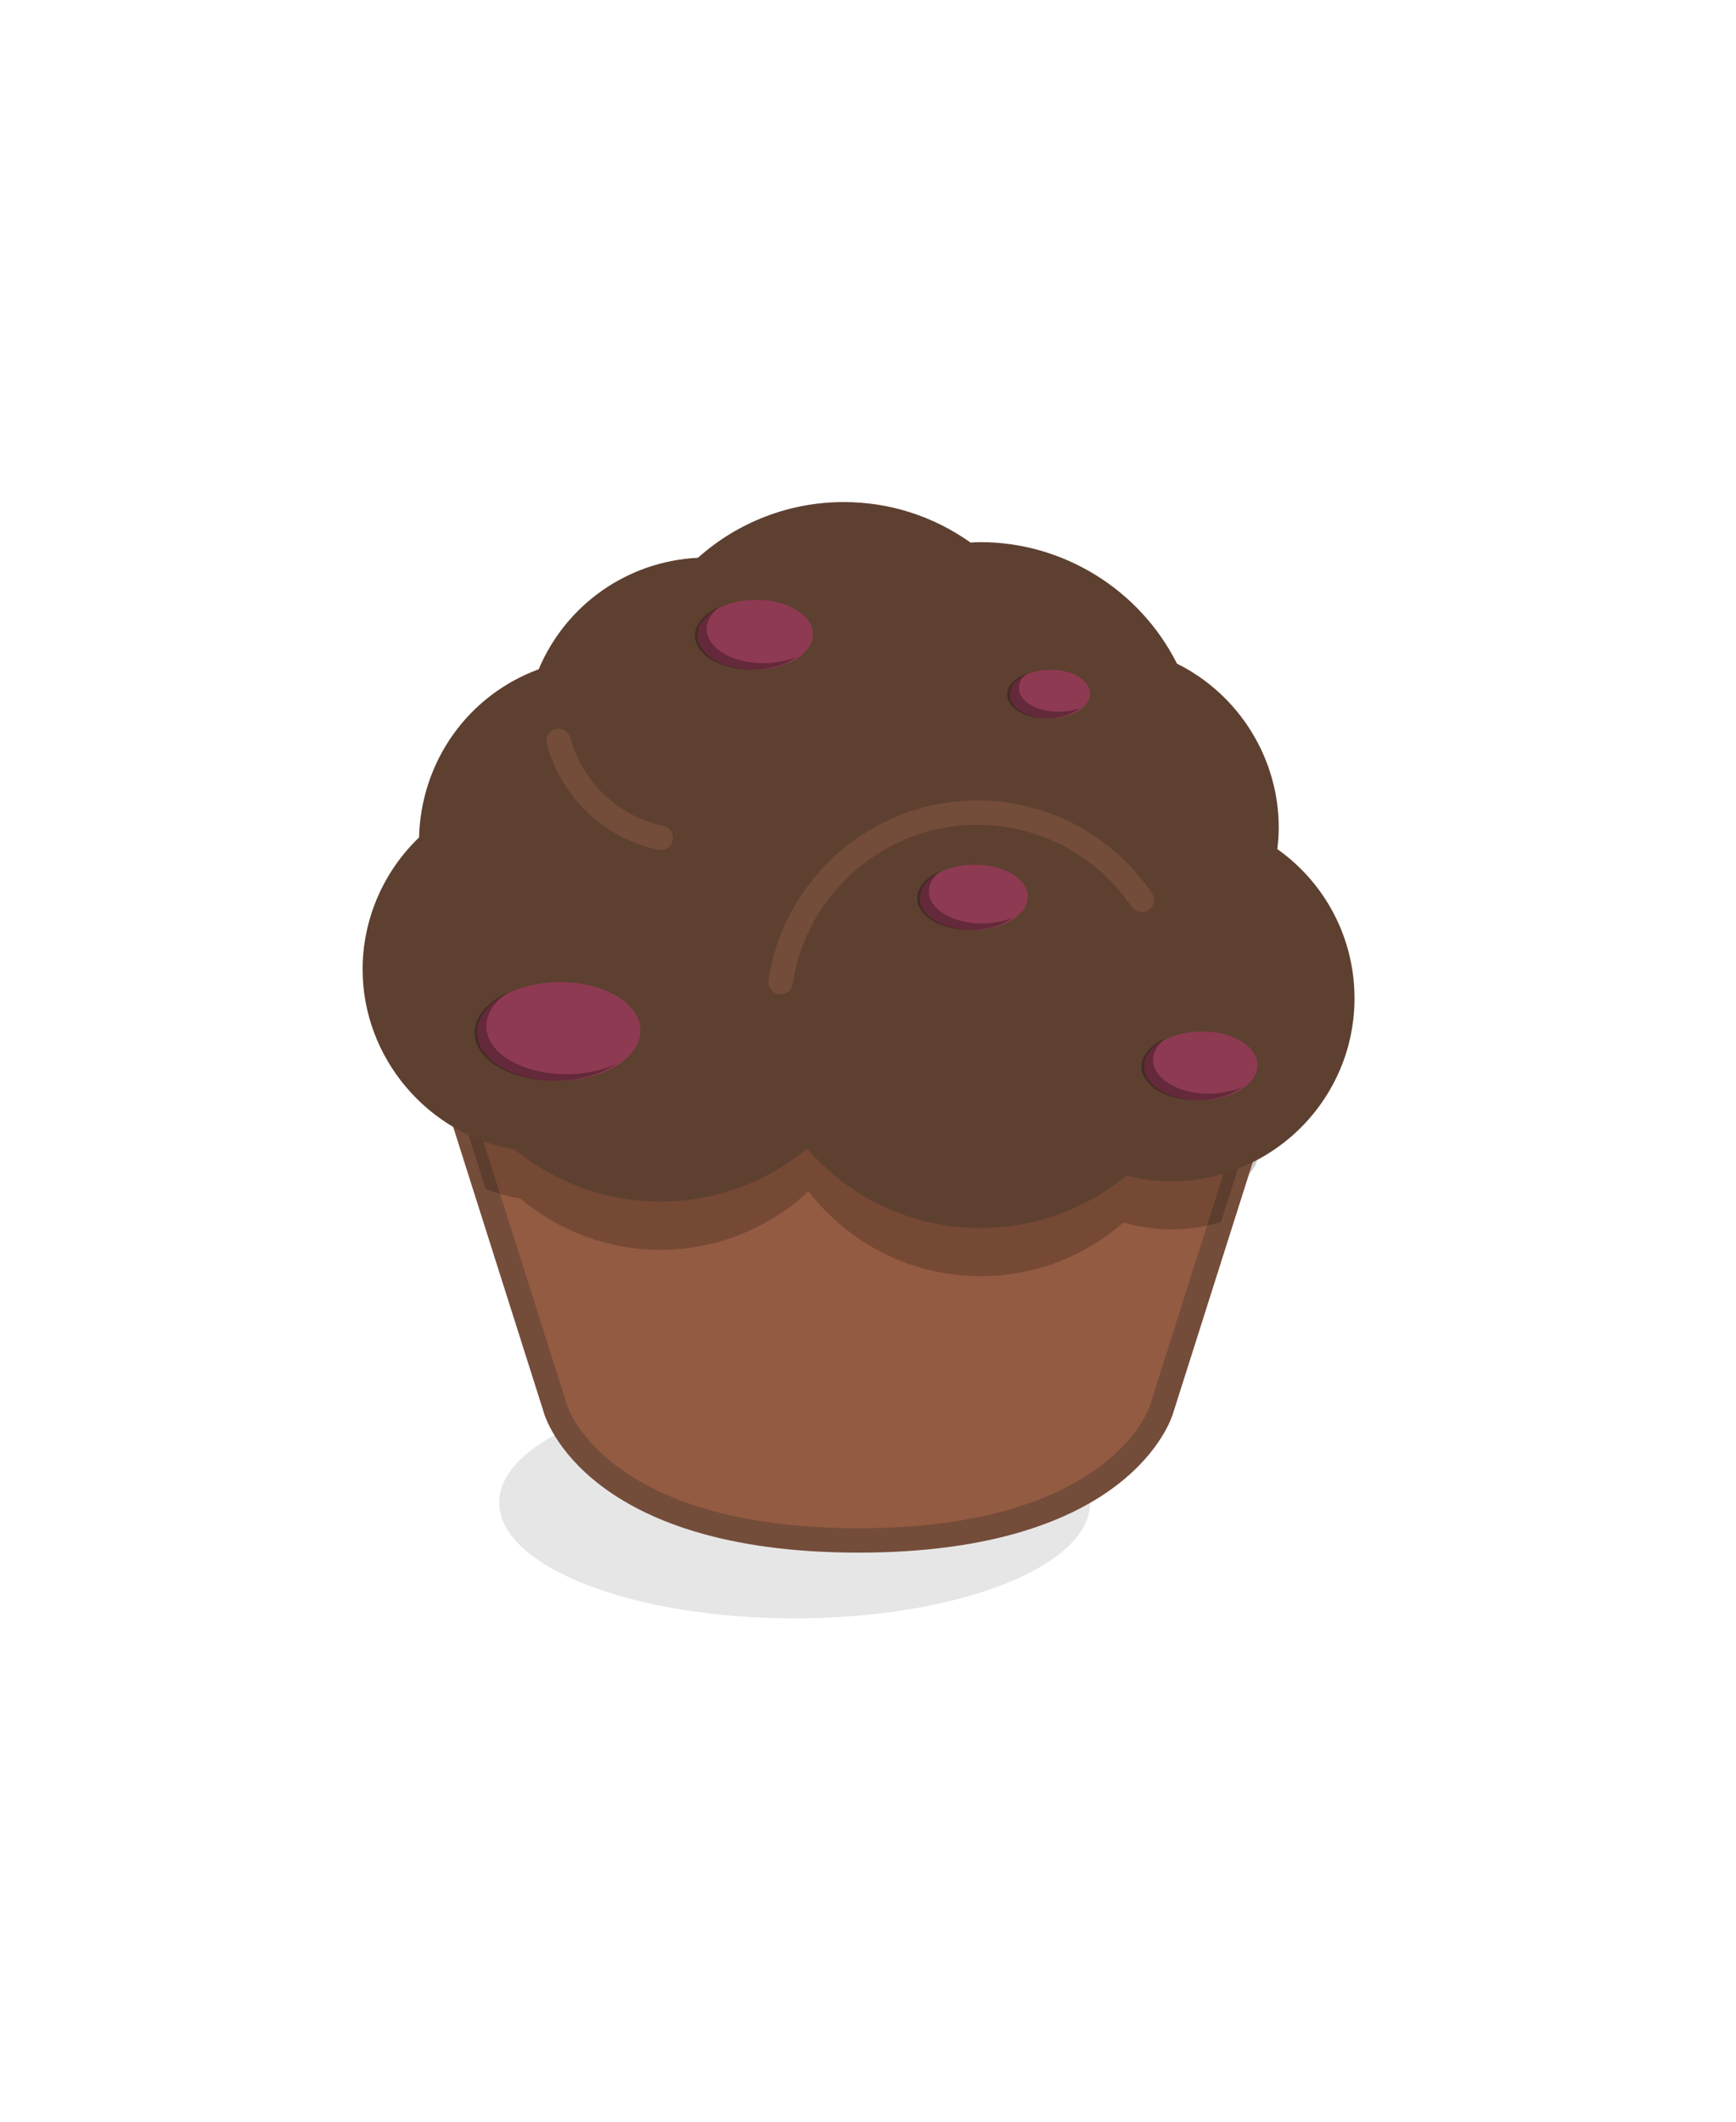 <?xml version="1.0" encoding="utf-8"?>
<!-- Generator: Adobe Illustrator 16.0.0, SVG Export Plug-In . SVG Version: 6.00 Build 0)  -->
<!DOCTYPE svg PUBLIC "-//W3C//DTD SVG 1.1//EN" "http://www.w3.org/Graphics/SVG/1.1/DTD/svg11.dtd">
<svg version="1.1" id="Layer_1" xmlns="http://www.w3.org/2000/svg" xmlns:xlink="http://www.w3.org/1999/xlink" x="0px" y="0px"
	 width="180px" height="220px" viewBox="0 0 180 220" enable-background="new 0 0 180 220" xml:space="preserve">
<g>
	<g opacity="0.1">
		<path d="M113.027,155.804c0,6.627-13.714,12.004-30.634,12.004c-16.915,0-30.628-5.377-30.628-12.004
			c0-6.631,13.713-12.008,30.628-12.008C99.313,143.796,113.027,149.173,113.027,155.804z"/>
	</g>
	<g opacity="0.2">
		<path d="M80.941,111.229c1.453-9.948,10.017-17.588,20.37-17.588c7.096,0,13.362,3.594,17.063,9.064"/>
	</g>
	<g opacity="0.2">
		<g>
			<path d="M61.476,111.66c1.552,0.415,2.901,1.122,3.81,2.081c2.318,2.419,0.89,5.559-3.187,6.997
				c-2.456,0.877-5.337,0.924-7.734,0.281c-1.547-0.415-2.891-1.111-3.8-2.061c-2.303-2.436-0.879-5.576,3.197-7.012
				C56.218,111.067,59.084,111.018,61.476,111.66z"/>
		</g>
	</g>
	<g opacity="0.2">
		<g>
			<path d="M126.982,116.645c1.077,0.289,2.016,0.783,2.644,1.45c1.611,1.689,0.603,3.869-2.224,4.877
				c-1.71,0.608-3.711,0.646-5.377,0.198c-1.082-0.289-2.021-0.781-2.648-1.451c-1.611-1.688-0.628-3.876,2.224-4.875
				C123.311,116.231,125.312,116.197,126.982,116.645z"/>
		</g>
	</g>
	<g opacity="0.2">
		<g>
			<path d="M103.316,99.335c1.023,0.274,1.923,0.74,2.521,1.371c1.522,1.606,0.593,3.68-2.105,4.644
				c-1.631,0.576-3.548,0.606-5.134,0.18c-1.028-0.275-1.918-0.74-2.511-1.369c-1.521-1.605-0.578-3.695,2.105-4.642
				C99.823,98.942,101.726,98.909,103.316,99.335z"/>
		</g>
	</g>
	<g>
		<path fill="#935B42" d="M89.021,111.71H46.686l10.926,34.438c0,0,3.875,13.579,31.409,13.579c27.54,0,31.409-13.579,31.409-13.579
			l10.931-34.438H89.021z"/>
		<path fill="#744C3A" d="M89.021,160.993c-28.165,0-32.457-13.906-32.625-14.497l-11.44-36.051h88.134l-11.454,36.088
			C121.478,147.087,117.19,160.993,89.021,160.993z M48.415,112.975l10.402,32.793c0.047,0.153,4.114,12.695,30.203,12.695
			c26.095,0,30.156-12.542,30.196-12.668l10.414-32.82H48.415z"/>
	</g>
	<g>
		<g opacity="0.2">
			<path d="M89.021,111.71H46.686l3.671,11.583c1.146,0.43,2.328,0.781,3.568,0.966c3.929,3.323,9.004,5.335,14.548,5.335
				c5.94,0,11.331-2.312,15.359-6.068c4.126,5.347,10.575,8.801,17.849,8.801c5.679,0,10.848-2.109,14.811-5.569
				c1.581,0.462,3.246,0.722,4.977,0.722c1.783,0,3.503-0.27,5.129-0.761l4.764-15.008H89.021z"/>
		</g>
	</g>
	<g>
		<path fill="#5D4030" d="M131.074,88.644c0.152-0.928,0.247-1.873,0.247-2.845c0-7.104-4.19-13.215-10.229-16.037
			c-3.459-7.254-10.837-12.281-19.411-12.281c-0.479,0-0.948,0.041-1.418,0.071c-3.578-2.645-7.985-4.229-12.774-4.229
			c-5.653,0-10.778,2.194-14.613,5.758c-7.338,0.184-13.555,4.823-16.065,11.321c-7.037,2.342-12.117,8.97-12.117,16.795
			c0,0.066,0.01,0.131,0.01,0.196c-3.578,3.242-5.841,7.909-5.841,13.116c0,8.879,6.543,16.21,15.062,17.492
			c3.929,3.323,9.004,5.332,14.548,5.332c5.94,0,11.331-2.312,15.359-6.065c4.126,5.347,10.575,8.801,17.849,8.801
			c5.679,0,10.848-2.11,14.811-5.569c1.581,0.462,3.246,0.722,4.977,0.722c9.779,0,17.71-7.932,17.71-17.712
			C139.178,97.273,135.946,91.799,131.074,88.644z"/>
		<path fill="#5D4030" d="M101.681,127.335c-6.97,0-13.458-2.989-17.997-8.247c-4.282,3.562-9.631,5.513-15.21,5.513
			c-5.495,0-10.839-1.915-15.092-5.404c-9.023-1.534-15.784-9.503-15.784-18.686c0-5.143,2.125-10.094,5.849-13.672
			c0.21-7.938,5.12-14.763,12.406-17.44c2.836-6.723,9.226-11.199,16.515-11.563c4.181-3.729,9.53-5.777,15.122-5.777
			c4.732,0,9.265,1.45,13.145,4.2c0.346-0.023,0.694-0.043,1.047-0.043c8.569,0,16.508,4.929,20.354,12.597
			c6.425,3.191,10.551,9.81,10.551,16.986c0,0.729-0.047,1.469-0.146,2.244c5.025,3.565,8.003,9.288,8.003,15.468
			c0,10.462-8.512,18.977-18.976,18.977c-1.557,0-3.124-0.197-4.668-0.588C112.535,125.408,107.193,127.335,101.681,127.335z
			 M83.985,115.398l0.848,1.1c4.077,5.28,10.219,8.308,16.848,8.308c5.13,0,10.094-1.866,13.978-5.259l0.521-0.454l0.665,0.195
			c1.524,0.444,3.081,0.669,4.623,0.669c9.067,0,16.445-7.377,16.445-16.447c0-5.592-2.814-10.753-7.526-13.804l-0.696-0.451
			l0.136-0.818c0.155-0.938,0.229-1.801,0.229-2.639c0-6.349-3.729-12.195-9.5-14.89l-0.41-0.193l-0.195-0.409
			c-3.348-7.023-10.521-11.561-18.27-11.561c-0.358,0-0.709,0.026-1.06,0.049l-0.739,0.049l-0.37-0.275
			c-3.523-2.604-7.682-3.98-12.023-3.98c-5.107,0-9.992,1.925-13.75,5.419l-0.351,0.326l-0.479,0.013
			c-6.659,0.167-12.515,4.293-14.916,10.512l-0.215,0.556l-0.566,0.189c-6.73,2.24-11.252,8.507-11.252,15.595v0.561l-0.405,0.573
			c-3.449,3.125-5.426,7.563-5.426,12.179c0,8.06,6.012,15.044,13.985,16.239l0.356,0.055l0.274,0.232
			c3.837,3.246,8.715,5.033,13.73,5.033c5.384,0,10.533-2.034,14.496-5.726L83.985,115.398z"/>
	</g>
	<g>
		<path fill="#744C3A" d="M80.943,103.108c-0.062,0-0.124-0.004-0.185-0.014c-0.692-0.1-1.169-0.743-1.07-1.435
			c1.557-10.643,10.849-18.668,21.623-18.668c7.264,0,14.034,3.596,18.111,9.619c0.393,0.578,0.239,1.365-0.339,1.757
			c-0.578,0.391-1.364,0.24-1.757-0.338c-3.604-5.327-9.592-8.507-16.016-8.507c-9.525,0-17.743,7.095-19.117,16.504
			C82.1,102.654,81.561,103.108,80.943,103.108z"/>
	</g>
	<g>
		<path fill="#744C3A" d="M68.51,88.138c-0.086,0-0.175-0.009-0.262-0.027c-5.562-1.169-10.094-5.473-11.544-10.964
			c-0.178-0.676,0.225-1.369,0.899-1.547c0.682-0.175,1.369,0.225,1.547,0.899c1.208,4.576,4.983,8.162,9.616,9.136
			c0.685,0.144,1.122,0.814,0.979,1.499C69.62,87.729,69.096,88.138,68.51,88.138z"/>
	</g>
	<g>
		<g>
			<path fill="#8E3A52" d="M80.817,62.507c1.102,0.292,2.056,0.795,2.703,1.475c1.626,1.711,0.618,3.932-2.253,4.961
				c-1.754,0.62-3.785,0.65-5.476,0.198c-1.097-0.295-2.056-0.793-2.693-1.469c-1.641-1.732-0.633-3.952,2.253-4.96
				C77.091,62.088,79.127,62.053,80.817,62.507z"/>
		</g>
	</g>
	<g>
		<g>
			<path fill="#8E3A52" d="M61.476,102.276c1.552,0.416,2.901,1.122,3.81,2.079c2.318,2.42,0.89,5.559-3.187,6.999
				c-2.456,0.877-5.337,0.924-7.734,0.281c-1.547-0.415-2.891-1.114-3.8-2.061c-2.303-2.437-0.879-5.577,3.197-7.015
				C56.218,101.685,59.084,101.635,61.476,102.276z"/>
		</g>
	</g>
	<g>
		<g>
			<path fill="#8E3A52" d="M126.982,107.259c1.077,0.29,2.016,0.783,2.644,1.452c1.611,1.687,0.603,3.87-2.224,4.877
				c-1.71,0.607-3.711,0.645-5.377,0.197c-1.082-0.289-2.021-0.78-2.648-1.45c-1.611-1.688-0.628-3.878,2.224-4.877
				C123.311,106.849,125.312,106.812,126.982,107.259z"/>
		</g>
	</g>
	<g>
		<g>
			<path fill="#8E3A52" d="M103.316,89.951c1.023,0.273,1.923,0.739,2.521,1.371c1.522,1.606,0.593,3.68-2.105,4.644
				c-1.631,0.576-3.548,0.606-5.134,0.18c-1.028-0.275-1.918-0.74-2.511-1.369c-1.521-1.606-0.578-3.695,2.105-4.642
				C99.823,89.558,101.726,89.524,103.316,89.951z"/>
		</g>
	</g>
	<g>
		<g>
			<path fill="#8E3A52" d="M110.615,69.663c0.767,0.204,1.424,0.55,1.873,1.024c1.122,1.197,0.439,2.74-1.576,3.454
				c-1.216,0.425-2.629,0.445-3.806,0.128c-0.766-0.203-1.428-0.548-1.888-1.017c-1.116-1.2-0.439-2.74,1.577-3.456
				C108.017,69.373,109.435,69.347,110.615,69.663z"/>
		</g>
	</g>
	<g>
		<g>
			<path fill="#8E3A52" d="M61.476,102.276c1.552,0.416,2.901,1.122,3.81,2.079c2.318,2.42,0.89,5.559-3.187,6.999
				c-2.456,0.877-5.337,0.924-7.734,0.281c-1.547-0.415-2.891-1.114-3.8-2.061c-2.303-2.437-0.879-5.577,3.197-7.015
				C56.218,101.685,59.084,101.635,61.476,102.276z"/>
		</g>
	</g>
	<g opacity="0.3">
		<g>
			<path d="M76.741,68.457c-1.097-0.295-2.051-0.793-2.693-1.468c-1.245-1.319-0.954-2.916,0.524-4.05
				c-2.456,1.085-3.262,3.116-1.729,4.733c0.642,0.676,1.596,1.174,2.693,1.469c1.69,0.452,3.721,0.422,5.476-0.198
				c0.667-0.24,1.22-0.547,1.675-0.894c-0.153,0.071-0.297,0.148-0.47,0.209C80.461,68.879,78.431,68.909,76.741,68.457z"/>
		</g>
		<g>
			<path d="M55.313,110.951c-1.547-0.412-2.891-1.114-3.8-2.063c-1.833-1.937-1.275-4.308,1.072-5.925
				c-3.336,1.56-4.393,4.375-2.278,6.612c0.909,0.946,2.253,1.646,3.8,2.061c2.396,0.643,5.277,0.596,7.733-0.281
				c0.831-0.294,1.522-0.673,2.125-1.088c-0.296,0.139-0.583,0.284-0.919,0.4C60.591,111.547,57.71,111.591,55.313,110.951z"/>
		</g>
		<g>
			<path d="M122.975,113.104c-1.077-0.292-2.021-0.783-2.648-1.453c-1.221-1.284-0.944-2.851,0.509-3.972
				c-2.437,1.071-3.222,3.077-1.715,4.656c0.628,0.67,1.566,1.161,2.648,1.45c1.665,0.447,3.667,0.41,5.377-0.197
				c0.672-0.24,1.23-0.549,1.685-0.897c-0.158,0.072-0.301,0.151-0.479,0.21C126.642,113.511,124.64,113.548,122.975,113.104z"/>
		</g>
		<g>
			<path d="M99.546,95.462c-1.027-0.275-1.917-0.74-2.51-1.369c-1.151-1.214-0.89-2.706,0.474-3.769
				c-2.337,1.011-3.112,2.941-1.68,4.454c0.593,0.629,1.482,1.093,2.511,1.369c1.586,0.426,3.503,0.396,5.139-0.18
				c0.647-0.232,1.187-0.53,1.621-0.869c-0.144,0.061-0.267,0.131-0.415,0.184C103.05,95.857,101.133,95.888,99.546,95.462z"/>
		</g>
		<g>
			<path d="M108.056,73.585c-0.761-0.203-1.428-0.547-1.883-1.017c-0.82-0.877-0.657-1.931,0.267-2.718
				c-1.922,0.734-2.569,2.228-1.473,3.402c0.455,0.468,1.117,0.814,1.883,1.017c1.177,0.316,2.59,0.296,3.806-0.128
				c0.543-0.191,0.969-0.449,1.31-0.739c-0.04,0.015-0.064,0.04-0.104,0.056C110.646,73.882,109.231,73.901,108.056,73.585z"/>
		</g>
	</g>
</g>
</svg>
